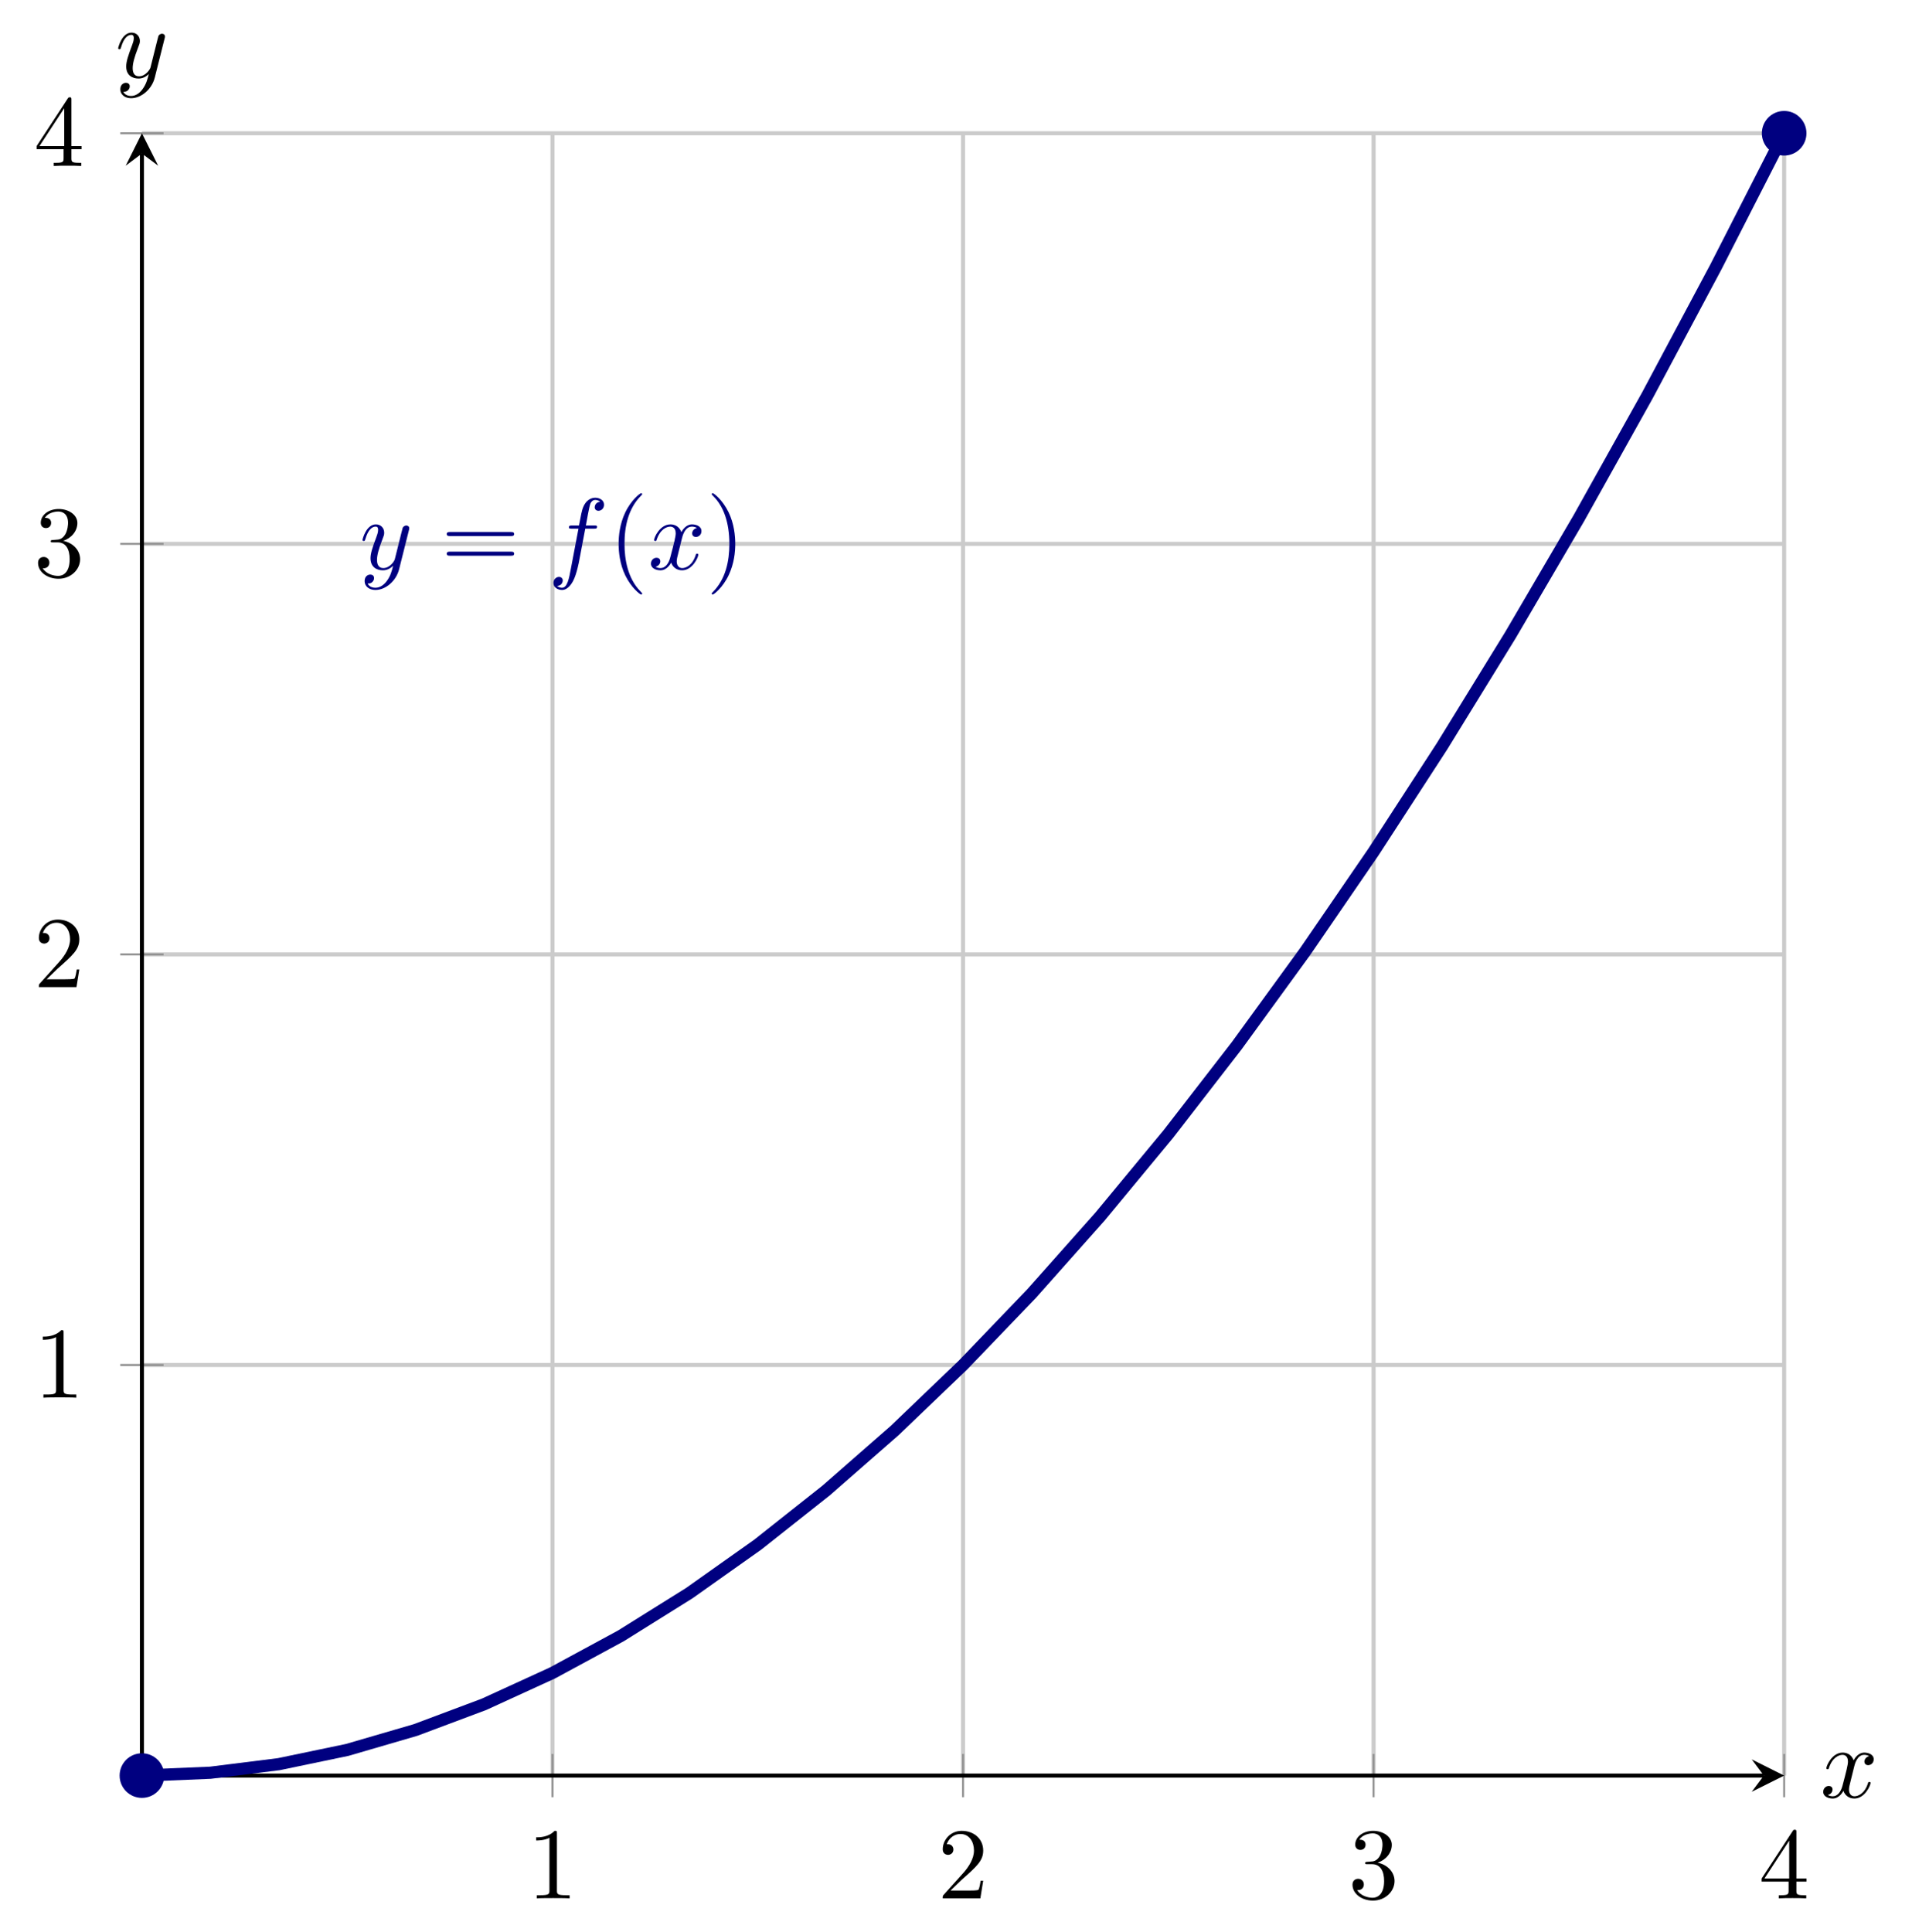 <?xml version="1.0" encoding="UTF-8" standalone="no"?>
<!DOCTYPE svg PUBLIC "-//W3C//DTD SVG 1.1//EN" "http://www.w3.org/Graphics/SVG/1.1/DTD/svg11.dtd">
<svg xmlns="http://www.w3.org/2000/svg" xmlns:xlink="http://www.w3.org/1999/xlink" version="1.1" width="187.909pt" height="189.879pt" viewBox="0 0 187.909 189.879">
<path transform="matrix(1,0,0,-1,13.948,174.492)" stroke-width=".399" stroke-linecap="butt" stroke-miterlimit="10" stroke-linejoin="miter" fill="none" stroke="#cbcbcb" d="M 40.349 0 L 40.349 161.396 M 80.698 0 L 80.698 161.396 M 121.047 0 L 121.047 161.396 M 161.396 0 L 161.396 161.396 "/>
<path transform="matrix(1,0,0,-1,13.948,174.492)" stroke-width=".399" stroke-linecap="butt" stroke-miterlimit="10" stroke-linejoin="miter" fill="none" stroke="#cbcbcb" d="M 0 40.349 L 161.396 40.349 M 0 80.698 L 161.396 80.698 M 0 121.047 L 161.396 121.047 M 0 161.396 L 161.396 161.396 "/>
<path transform="matrix(1,0,0,-1,13.948,174.492)" stroke-width=".199" stroke-linecap="butt" stroke-miterlimit="10" stroke-linejoin="miter" fill="none" stroke="#929292" d="M 40.349 -2.126 L 40.349 2.126 M 80.698 -2.126 L 80.698 2.126 M 121.047 -2.126 L 121.047 2.126 M 161.396 -2.126 L 161.396 2.126 "/>
<path transform="matrix(1,0,0,-1,13.948,174.492)" stroke-width=".199" stroke-linecap="butt" stroke-miterlimit="10" stroke-linejoin="miter" fill="none" stroke="#929292" d="M -2.126 40.349 L 2.126 40.349 M -2.126 80.698 L 2.126 80.698 M -2.126 121.047 L 2.126 121.047 M -2.126 161.396 L 2.126 161.396 "/>
<path transform="matrix(1,0,0,-1,13.948,174.492)" stroke-width=".399" stroke-linecap="butt" stroke-miterlimit="10" stroke-linejoin="miter" fill="none" stroke="#000000" d="M 0 0 L 159.404 0 "/>
<path transform="matrix(1,0,0,-1,173.352,174.492)" d="M 1.993 0 L -1.196 1.594 L 0 0 L -1.196 -1.594 "/>
<path transform="matrix(1,0,0,-1,13.948,174.492)" stroke-width=".399" stroke-linecap="butt" stroke-miterlimit="10" stroke-linejoin="miter" fill="none" stroke="#000000" d="M 0 0 L 0 159.404 "/>
<path transform="matrix(0,-1,-1,-0,13.948,15.088)" d="M 1.993 0 L -1.196 1.594 L 0 0 L -1.196 -1.594 "/>
<symbol id="font_0_3">
<path d="M .205 .64 C .205 .664 .205 .666 .182 .666 C .12 .602 .032 .602 0 .602 L 0 .571 C .02 .571 .079 .571 .131 .597 L .131 .079 C .131 .043 .128 .031 .038 .031 L .006 .031 L .006 0 C .041 .003 .128 .003 .168 .003 C .208 .003 .295 .003 .33 0 L .33 .031 L .298 .031 C .208 .031 .205 .042 .205 .079 L .205 .64 Z "/>
</symbol>
<use xlink:href="#font_0_3" transform="matrix(9.963,0,0,-9.963,52.692,186.558)"/>
<symbol id="font_0_4">
<path d="M .077 .077 L .183 .18 C .339 .318 .399 .372 .399 .472 C .399 .586 .309 .666 .187 .666 C .074 .666 0 .574 0 .485 C 0 .429 .05 .429 .053 .429 C .07 .429 .105 .441 .105 .482 C .105 .508 .087 .534 .052 .534 C .044 .534 .042 .534 .039 .533 C .062 .598 .116 .635 .174 .635 C .265 .635 .308 .554 .308 .472 C .308 .392 .258 .313 .203 .251 L .011 .037 C 0 .026 0 .024 0 0 L .371 0 L .399 .174 L .374 .174 C .369 .144 .362 .1 .352 .085 C .345 .077 .279 .077 .257 .077 L .077 .077 Z "/>
</symbol>
<use xlink:href="#font_0_4" transform="matrix(9.963,0,0,-9.963,92.652,186.558)"/>
<symbol id="font_0_5">
<path d="M .248 .374 C .33 .401 .388 .471 .388 .55 C .388 .632 .3 .688 .204 .688 C .103 .688 .027 .628 .027 .552 C .027 .519 .049 .5 .078 .5 C .109 .5 .129 .522 .129 .551 C .129 .601 .082 .601 .067 .601 C .098 .65 .164 .663 .2 .663 C .241 .663 .296 .641 .296 .551 C .296 .539 .294 .481 .268 .437 C .238 .389 .204 .386 .179 .385 C .171 .384 .147 .382 .14 .382 C .132 .381 .125 .38 .125 .37 C .125 .359 .132 .359 .149 .359 L .193 .359 C .275 .359 .312 .291 .312 .193 C .312 .057 .243 .028 .199 .028 C .156 .028 .081 .045 .046 .104 C .081 .099 .112 .121 .112 .159 C .112 .195 .085 .215 .056 .215 C .032 .215 0 .201 0 .157 C 0 .066 .093 0 .202 0 C .324 0 .415 .091 .415 .193 C .415 .275 .352 .353 .248 .374 Z "/>
</symbol>
<use xlink:href="#font_0_5" transform="matrix(9.963,0,0,-9.963,132.921,186.777)"/>
<symbol id="font_0_6">
<path d="M .266 .165 L .266 .078 C .266 .042 .264 .031 .19 .031 L .169 .031 L .169 0 C .21 .003 .262 .003 .304 .003 C .346 .003 .399 .003 .44 0 L .44 .031 L .419 .031 C .345 .031 .343 .042 .343 .078 L .343 .165 L .443 .165 L .443 .196 L .343 .196 L .343 .651 C .343 .671 .343 .677 .327 .677 C .318 .677 .315 .677 .307 .665 L 0 .196 L 0 .165 L .266 .165 M .272 .196 L .028 .196 L .272 .569 L .272 .196 Z "/>
</symbol>
<use xlink:href="#font_0_6" transform="matrix(9.963,0,0,-9.963,173.13,186.558)"/>
<use xlink:href="#font_0_3" transform="matrix(9.963,0,0,-9.963,4.208,137.354)"/>
<use xlink:href="#font_0_4" transform="matrix(9.963,0,0,-9.963,3.819,97.005)"/>
<use xlink:href="#font_0_5" transform="matrix(9.963,0,0,-9.963,3.739,56.876)"/>
<use xlink:href="#font_0_6" transform="matrix(9.963,0,0,-9.963,3.6,16.308)"/>
<path transform="matrix(1,0,0,-1,13.948,174.492)" stroke-width="1.196" stroke-linecap="butt" stroke-miterlimit="10" stroke-linejoin="miter" fill="none" stroke="#000080" d="M 0 0 L 6.725 .28 L 13.45 1.121 L 20.174 2.522 L 26.899 4.483 L 33.624 7.005 L 40.349 10.087 L 47.074 13.73 L 53.799 17.933 L 60.523 22.696 L 67.248 28.02 L 73.973 33.904 L 80.698 40.349 L 87.423 47.354 L 94.147 54.919 L 100.872 63.045 L 107.597 71.731 L 114.322 80.978 L 121.047 90.785 L 127.772 101.152 L 134.496 112.08 L 141.221 123.568 L 147.946 135.617 L 154.671 148.226 L 161.396 161.395 "/>
<symbol id="font_1_3">
<path d="M .457 .586 C .461 .6 .461 .602 .461 .609 C .461 .627 .447 .636 .432 .636 C .422 .636 .406 .63 .397 .615 C .395 .61 .387 .579 .383 .561 C .376 .535 .369 .508 .363 .481 L .318 .301 C .314 .286 .271 .216 .205 .216 C .154 .216 .143 .26 .143 .297 C .143 .343 .16 .405 .194 .493 C .21 .534 .214 .545 .214 .565 C .214 .61 .182 .647 .132 .647 C .037 .647 0 .502 0 .493 C 0 .483 .01 .483 .012 .483 C .022 .483 .023 .485 .028 .501 C .055 .595 .095 .625 .129 .625 C .137 .625 .154 .625 .154 .593 C .154 .568 .144 .542 .137 .523 C .097 .417 .079 .36 .079 .313 C .079 .224 .142 .194 .201 .194 C .24 .194 .274 .211 .302 .239 C .289 .187 .277 .138 .237 .085 C .211 .051 .173 .022 .127 .022 C .113 .022 .068 .025 .051 .064 C .067 .064 .08 .064 .094 .076 C .104 .085 .114 .098 .114 .117 C .114 .148 .087 .152 .077 .152 C .054 .152 .021 .136 .021 .087 C .021 .037 .065 0 .127 0 C .23 0 .333 .091 .361 .204 L .457 .586 Z "/>
</symbol>
<use xlink:href="#font_1_3" transform="matrix(9.963,0,0,-9.963,35.626,57.979)" fill="#000080"/>
<symbol id="font_0_7">
<path d="M .631 .194 C .646 .194 .665 .194 .665 .214 C .665 .234 .646 .234 .632 .234 L .033 .234 C .019 .234 0 .234 0 .214 C 0 .194 .019 .194 .034 .194 L .631 .194 M .632 0 C .646 0 .665 0 .665 .02 C .665 .04 .646 .04 .631 .04 L .034 .04 C .019 .04 0 .04 0 .02 C 0 0 .019 0 .033 0 L .632 0 Z "/>
</symbol>
<use xlink:href="#font_0_7" transform="matrix(9.963,0,0,-9.963,43.904,54.612)" fill="#000080"/>
<symbol id="font_1_1">
<path d="M .314 .605 L .4 .605 C .42 .605 .43 .605 .43 .625 C .43 .636 .42 .636 .403 .636 L .32 .636 L .341 .75 C .345 .771 .359 .842 .365 .854 C .374 .873 .391 .888 .412 .888 C .416 .888 .442 .888 .461 .87 C .417 .866 .407 .831 .407 .816 C .407 .793 .425 .781 .444 .781 C .47 .781 .499 .803 .499 .841 C .499 .887 .453 .91 .412 .91 C .378 .91 .315 .892 .285 .793 C .279 .772 .276 .762 .252 .636 L .183 .636 C .164 .636 .153 .636 .153 .617 C .153 .605 .162 .605 .181 .605 L .247 .605 L .172 .21 C .154 .113 .137 .022 .085 .022 C .081 .022 .056 .022 .037 .04 C .083 .043 .092 .079 .092 .094 C .092 .117 .074 .129 .055 .129 C .029 .129 0 .107 0 .069 C 0 .024 .044 0 .085 0 C .14 0 .18 .059 .198 .097 C .23 .16 .253 .281 .254 .288 L .314 .605 Z "/>
</symbol>
<use xlink:href="#font_1_1" transform="matrix(9.963,0,0,-9.963,54.391,57.979)" fill="#000080"/>
<symbol id="font_0_1">
<path d="M .232 .01 C .232 .013 .232 .015 .215 .032 C .09 .158 .058 .347 .058 .5 C .058 .674 .096 .848 .219 .973 C .232 .985 .232 .987 .232 .99 C .232 .997 .228 1 .222 1 C .212 1 .122 .932 .063 .805 C .012 .695 0 .584 0 .5 C 0 .422 .011 .301 .066 .188 C .126 .065 .212 0 .222 0 C .228 0 .232 .003 .232 .01 Z "/>
</symbol>
<use xlink:href="#font_0_1" transform="matrix(9.963,0,0,-9.963,60.798,58.428)" fill="#000080"/>
<symbol id="font_1_2">
<path d="M .305 .313 C .311 .339 .334 .431 .404 .431 C .409 .431 .433 .431 .454 .418 C .426 .413 .406 .388 .406 .364 C .406 .348 .417 .329 .444 .329 C .466 .329 .498 .347 .498 .387 C .498 .439 .439 .453 .405 .453 C .347 .453 .312 .4 .3 .377 C .275 .443 .221 .453 .192 .453 C .088 .453 .031 .324 .031 .299 C .031 .289 .041 .289 .043 .289 C .051 .289 .054 .291 .056 .3 C .09 .406 .156 .431 .19 .431 C .209 .431 .244 .422 .244 .364 C .244 .333 .227 .266 .19 .126 C .174 .064 .139 .022 .095 .022 C .089 .022 .066 .022 .045 .035 C .07 .04 .092 .061 .092 .089 C .092 .116 .07 .124 .055 .124 C .025 .124 0 .098 0 .066 C 0 .02 .05 0 .094 0 C .16 0 .196 .07 .199 .076 C .211 .039 .247 0 .307 0 C .41 0 .467 .129 .467 .154 C .467 .164 .458 .164 .455 .164 C .446 .164 .444 .16 .442 .153 C .409 .046 .341 .022 .309 .022 C .27 .022 .254 .054 .254 .088 C .254 .11 .26 .132 .271 .176 L .305 .313 Z "/>
</symbol>
<use xlink:href="#font_1_2" transform="matrix(9.963,0,0,-9.963,63.976,56.047)" fill="#000080"/>
<symbol id="font_0_2">
<path d="M .232 .5 C .232 .578 .221 .699 .166 .812 C .106 .935 .02 1 .01 1 C .004 1 0 .996 0 .99 C 0 .987 0 .985 .019 .967 C .117 .868 .174 .709 .174 .5 C .174 .329 .137 .153 .013 .027 C 0 .015 0 .013 0 .01 C 0 .004 .004 0 .01 0 C .02 0 .11 .068 .169 .195 C .22 .305 .232 .416 .232 .5 Z "/>
</symbol>
<use xlink:href="#font_0_2" transform="matrix(9.963,0,0,-9.963,69.949,58.428)" fill="#000080"/>
<path transform="matrix(1,0,0,-1,13.948,174.492)" d="M 1.993 0 C 1.993 1.1 1.1 1.993 0 1.993 C -1.1 1.993 -1.993 1.1 -1.993 0 C -1.993 -1.1 -1.1 -1.993 0 -1.993 C 1.1 -1.993 1.993 -1.1 1.993 0 Z M 0 0 " fill="#000080"/>
<path transform="matrix(1,0,0,-1,13.948,174.492)" stroke-width=".399" stroke-linecap="butt" stroke-miterlimit="10" stroke-linejoin="miter" fill="none" stroke="#000080" d="M 1.993 0 C 1.993 1.1 1.1 1.993 0 1.993 C -1.1 1.993 -1.993 1.1 -1.993 0 C -1.993 -1.1 -1.1 -1.993 0 -1.993 C 1.1 -1.993 1.993 -1.1 1.993 0 Z M 0 0 "/>
<path transform="matrix(1,0,0,-1,13.948,174.492)" d="M 163.389 161.396 C 163.389 162.497 162.497 163.389 161.396 163.389 C 160.296 163.389 159.404 162.497 159.404 161.396 C 159.404 160.296 160.296 159.404 161.396 159.404 C 162.497 159.404 163.389 160.296 163.389 161.396 Z M 161.396 161.396 " fill="#000080"/>
<path transform="matrix(1,0,0,-1,13.948,174.492)" stroke-width=".399" stroke-linecap="butt" stroke-miterlimit="10" stroke-linejoin="miter" fill="none" stroke="#000080" d="M 163.389 161.396 C 163.389 162.497 162.497 163.389 161.396 163.389 C 160.296 163.389 159.404 162.497 159.404 161.396 C 159.404 160.296 160.296 159.404 161.396 159.404 C 162.497 159.404 163.389 160.296 163.389 161.396 Z M 161.396 161.396 "/>
<use xlink:href="#font_1_2" transform="matrix(9.963,0,0,-9.963,179.184,176.747)"/>
<use xlink:href="#font_1_3" transform="matrix(9.963,0,0,-9.963,11.616,9.652)"/>
</svg>
